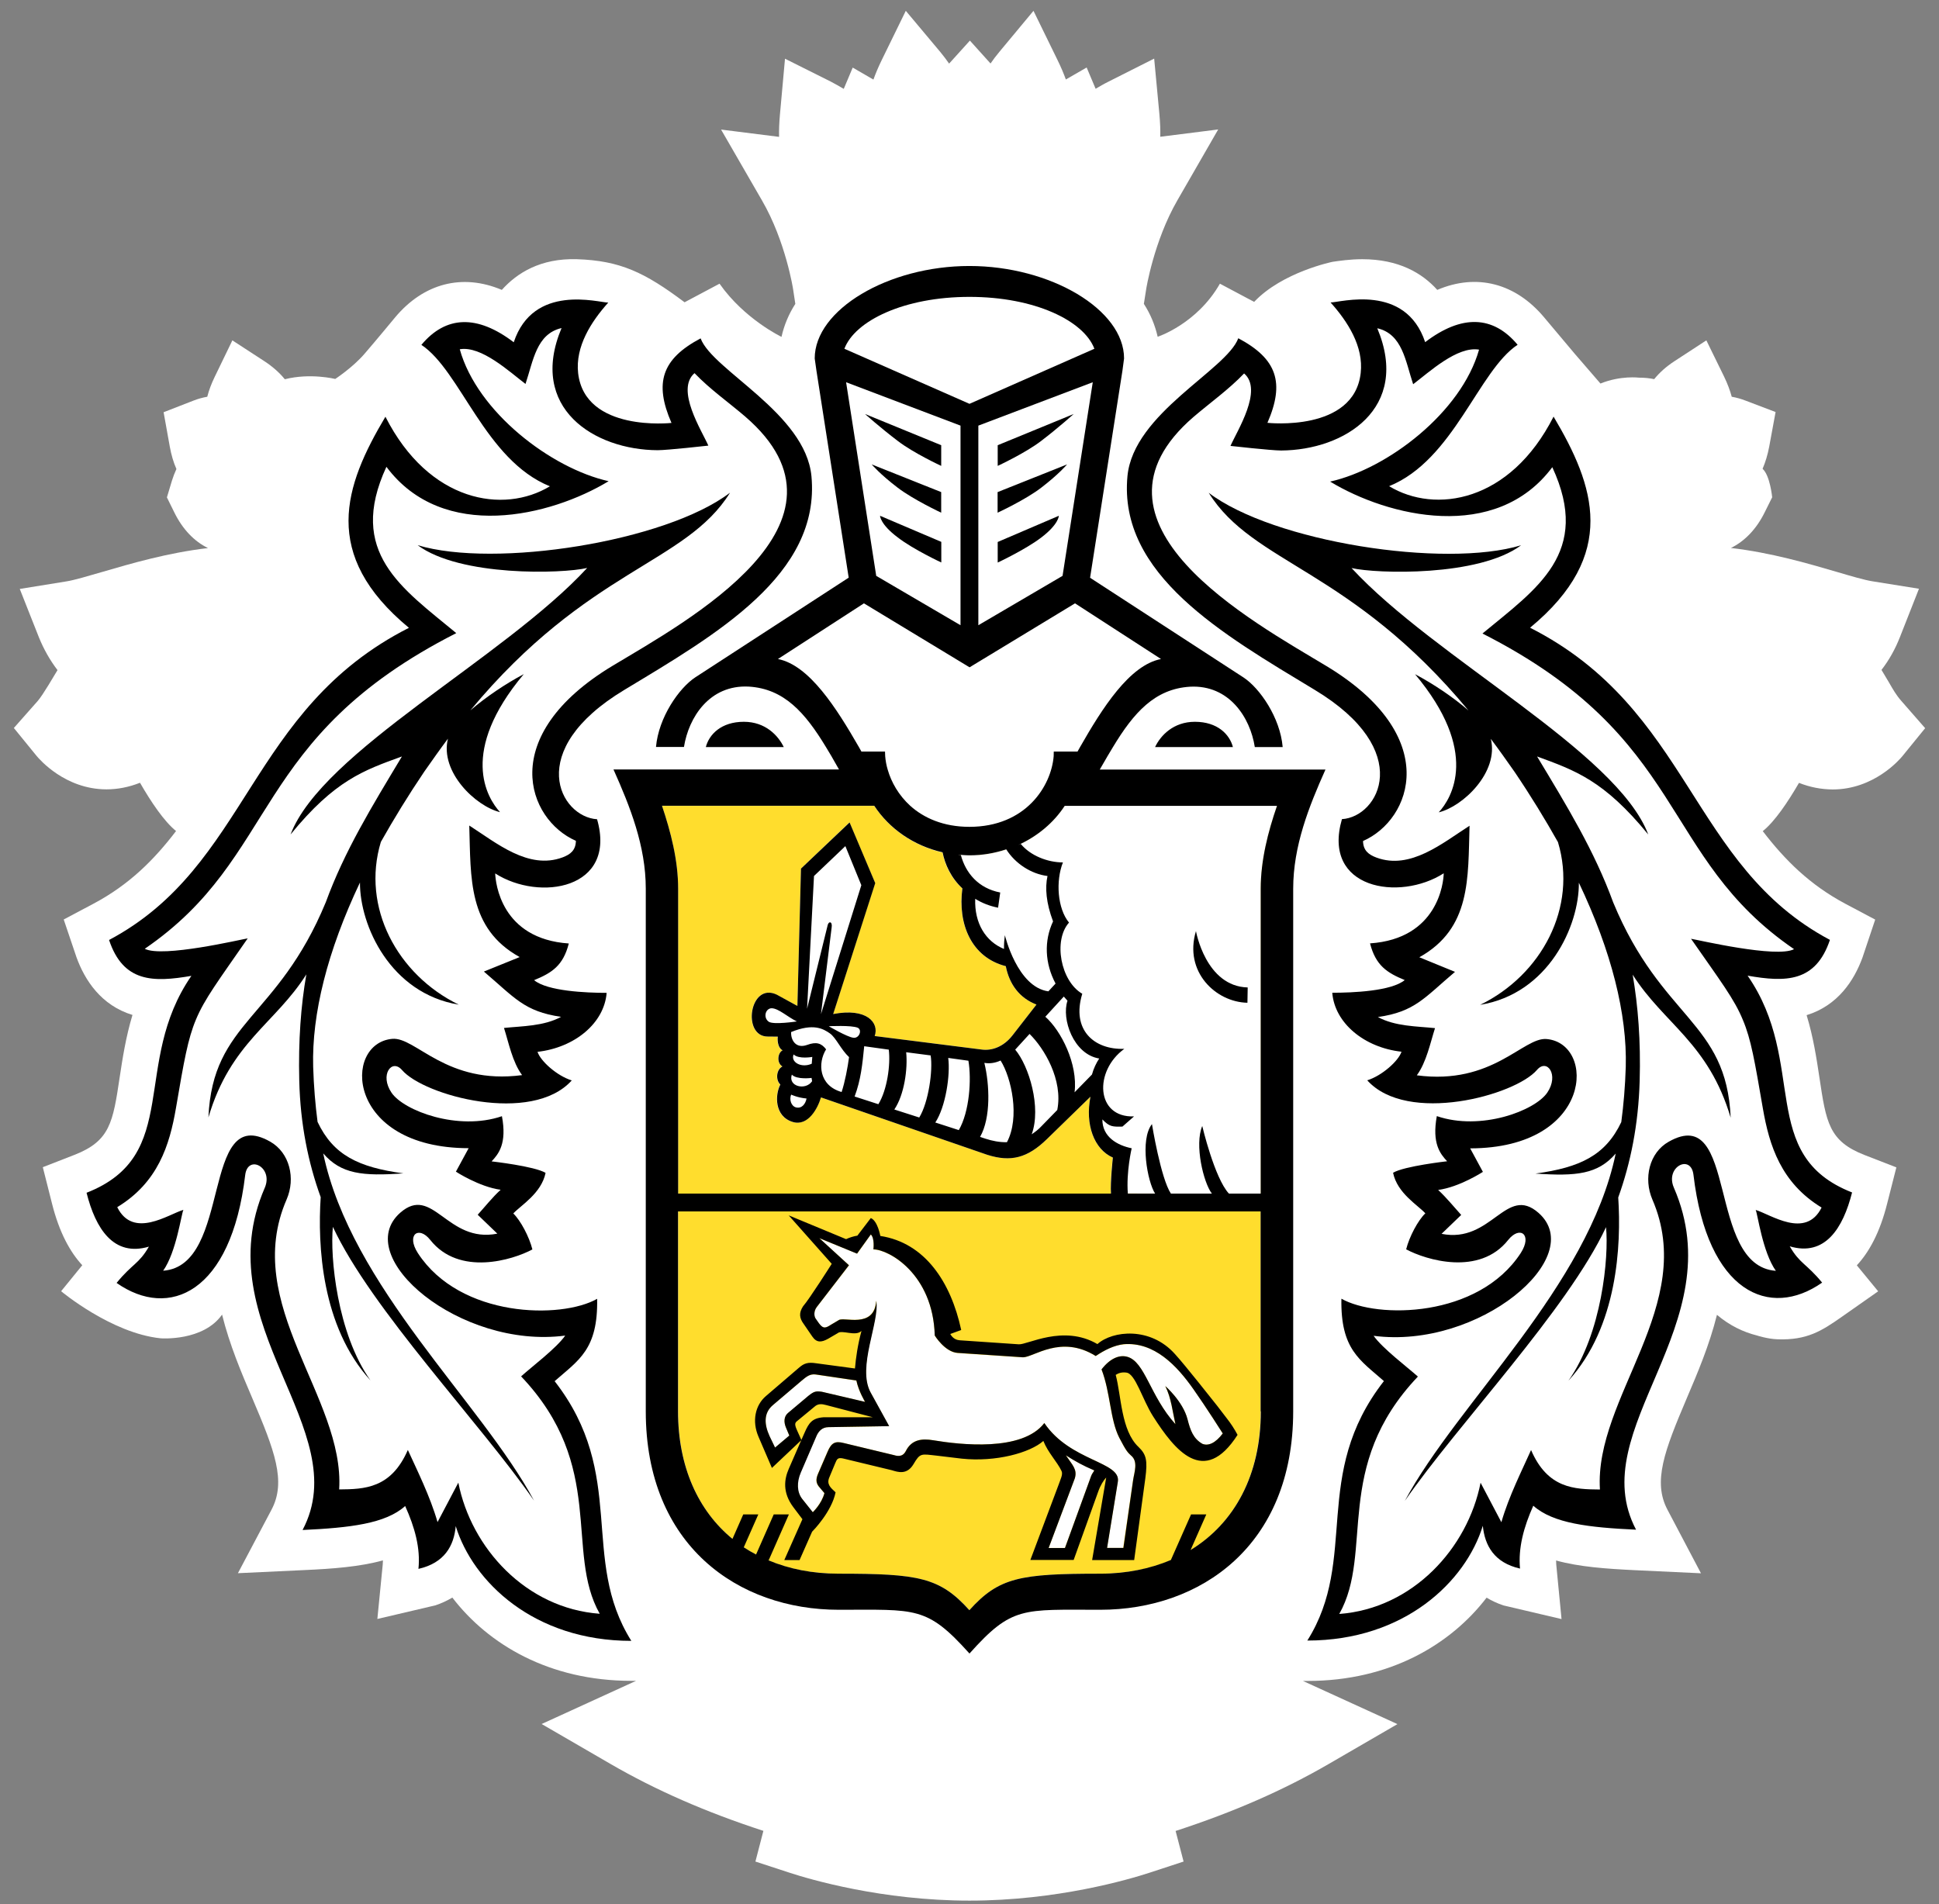 <svg width="112" height="110" viewBox="0 0 112 110" fill="none" xmlns="http://www.w3.org/2000/svg">
<rect x="0" y="0" width="112" height="110" fill="#808080" stroke="none"/>
<path d="M109.828 40.493C109.527 40.152 109.351 39.84 109.102 39.407C108.973 39.188 108.833 38.951 108.678 38.697C109.108 38.143 109.47 37.502 109.745 36.798L110.843 34.009L108.139 33.576C107.683 33.501 106.948 33.287 106.088 33.033C104.431 32.548 102.302 31.924 99.981 31.653C100.774 31.266 101.447 30.568 101.918 29.621L102.364 28.726C102.364 28.726 102.245 27.473 101.81 27.08C101.976 26.693 102.105 26.266 102.193 25.798L102.561 23.801L100.831 23.143C100.562 23.038 100.292 22.964 100.028 22.918C99.93 22.554 99.785 22.167 99.588 21.757L98.562 19.661L96.713 20.868C96.252 21.168 95.864 21.514 95.548 21.901C95.273 21.843 94.978 21.815 94.667 21.815C94.667 21.815 93.611 21.682 92.445 22.155L90.954 20.429L89.187 18.327C87.535 16.358 85.298 15.775 83.019 16.745C82.149 15.775 80.791 14.973 78.684 14.973C77.969 14.973 77.342 15.071 76.974 15.123C76.974 15.123 74.074 15.712 72.442 17.438L70.464 16.387C69.138 18.714 66.869 19.453 66.869 19.453C66.714 18.772 66.45 18.137 66.072 17.553L66.201 16.734C66.201 16.71 66.646 13.933 68.004 11.578L70.365 7.478L67.019 7.9C67.03 7.53 67.014 7.092 66.967 6.572L66.667 3.385L64.046 4.707C63.756 4.851 63.513 4.996 63.285 5.128L62.767 3.899L61.566 4.591C61.446 4.262 61.291 3.887 61.078 3.454L59.696 0.625L57.733 2.986C57.531 3.229 57.36 3.454 57.215 3.668L56.023 2.345L54.822 3.674C54.671 3.46 54.506 3.235 54.304 2.992L52.32 0.625L50.932 3.465C50.719 3.899 50.569 4.268 50.45 4.597L49.254 3.904L48.736 5.134C48.508 5.001 48.265 4.857 47.974 4.707L45.343 3.391L45.053 6.589C45.007 7.103 44.991 7.536 45.001 7.906L41.65 7.484L44.017 11.584C45.38 13.933 45.815 16.71 45.815 16.734L45.939 17.553C45.561 18.142 45.292 18.778 45.141 19.459C45.141 19.459 42.997 18.437 41.562 16.387L39.542 17.461C37.237 15.729 35.808 15.054 33.322 14.973C31.214 14.909 29.857 15.775 28.986 16.745C26.702 15.781 24.47 16.364 22.823 18.333C22.823 18.333 21.741 19.643 21.057 20.435C20.373 21.231 19.363 21.89 19.363 21.89C19.363 21.89 17.928 21.532 16.452 21.907C16.137 21.52 15.743 21.174 15.277 20.868L13.422 19.661L12.402 21.768C12.205 22.173 12.065 22.554 11.972 22.918C11.708 22.964 11.439 23.038 11.169 23.143L9.45 23.812L9.807 25.798C9.895 26.278 10.019 26.705 10.19 27.092C10.092 27.306 10.004 27.531 9.931 27.767L9.641 28.732L10.082 29.626C10.548 30.568 11.216 31.272 12.014 31.659C9.688 31.93 7.564 32.554 5.902 33.039C5.047 33.287 4.312 33.506 3.856 33.581L1.142 34.02L1.758 35.579L2.25 36.821C2.53 37.513 2.898 38.154 3.322 38.709C3.162 38.963 2.478 40.158 2.173 40.498L0.8 42.052L2.116 43.668C2.281 43.864 3.758 45.591 6.145 45.597C6.798 45.597 7.445 45.47 8.087 45.216C8.724 46.324 9.481 47.45 10.169 48.004C8.901 49.667 7.456 51.111 5.399 52.202L3.68 53.114L4.42 55.302C4.902 56.625 5.84 58.074 7.652 58.628C7.264 59.922 7.077 61.145 6.912 62.237C6.523 64.829 6.358 65.903 4.312 66.706L2.473 67.422L3.001 69.512C3.426 71.215 4.063 72.341 4.752 73.086L3.53 74.587C3.53 74.587 6.43 77.012 9.273 77.306C9.315 77.312 11.739 77.485 12.827 75.938C13.262 77.693 13.95 79.31 14.577 80.776C15.862 83.79 16.546 85.574 15.686 87.202L13.743 90.875L17.561 90.696C19.229 90.621 20.777 90.505 22.119 90.135C22.119 90.216 22.113 90.291 22.108 90.367L21.797 93.519L25.143 92.734C25.496 92.618 25.827 92.462 26.128 92.284C28.199 94.986 31.721 97.093 36.466 97.093H36.74L31.286 99.587L35.259 101.891C37.875 103.409 40.78 104.68 44.095 105.759L43.634 107.532L45.628 108.184C46.778 108.56 50.937 109.789 56.003 109.789C61.068 109.789 65.222 108.56 66.377 108.184L68.366 107.532L67.905 105.765C71.225 104.685 74.131 103.415 76.746 101.897L80.719 99.593L75.26 97.099H75.534C80.279 97.099 83.795 94.991 85.868 92.289C86.168 92.468 86.499 92.624 86.852 92.739L90.197 93.525L89.892 90.378C89.887 90.303 89.882 90.222 89.882 90.141C91.218 90.511 92.772 90.621 94.434 90.701L98.251 90.88L96.319 87.214C95.455 85.586 96.143 83.802 97.423 80.788C98.049 79.321 98.738 77.704 99.174 75.95C99.909 76.573 100.701 76.948 101.489 77.145C101.489 77.145 102.1 77.347 102.685 77.364C104.373 77.422 105.218 76.885 106.378 76.071L108.486 74.592L107.253 73.091C107.942 72.352 108.579 71.227 109.004 69.529L109.538 67.433L107.694 66.717C105.642 65.915 105.482 64.841 105.094 62.248C104.928 61.157 104.746 59.927 104.353 58.64C106.166 58.08 107.098 56.63 107.58 55.314L108.315 53.12L106.595 52.208C104.539 51.116 103.094 49.673 101.82 48.01C102.514 47.456 103.27 46.33 103.913 45.222C104.55 45.475 105.197 45.597 105.855 45.603C108.243 45.603 109.724 43.876 109.885 43.68L111.2 42.063L109.828 40.493Z" fill="white"/>
<path fill-rule="evenodd" clip-rule="evenodd" d="M39.169 68.946V51.336C39.169 49.696 38.745 48.056 38.237 46.549H50.497C51.621 48.27 53.661 49.425 56.002 49.425C58.333 49.425 60.374 48.27 61.503 46.549H73.763C73.245 48.062 72.825 49.696 72.825 51.336V68.946H39.169ZM55.997 93.011C54.283 91.112 53.06 90.904 48.44 90.904C42.919 90.904 39.169 87.295 39.169 81.527V69.979H72.82V81.527C72.82 87.295 69.075 90.904 63.544 90.904C58.929 90.898 57.706 91.112 55.997 93.011Z" fill="#FFDD2D"/>
<path d="M41.122 95.188V98.704L38.382 99.934C40.697 101.106 43.572 102.272 46.949 103.132L48.503 97.491C45.188 96.735 42.878 95.944 41.122 95.188Z" fill="white"/>
<path d="M55.996 99.951C52.759 99.951 50.034 99.576 48.947 99.299L47.305 105.217C49.884 105.921 52.904 106.441 55.996 106.441C59.078 106.441 62.097 105.927 64.687 105.217L63.04 99.299C61.952 99.582 59.238 99.951 55.996 99.951Z" fill="white"/>
<path d="M70.873 95.188C69.112 95.944 66.806 96.729 63.492 97.497L65.051 103.138C68.433 102.278 71.297 101.112 73.612 99.939L70.878 98.71V95.188H70.873Z" fill="white"/>
<path d="M35.384 38.46C39.672 35.879 50.156 30.198 43.049 24.072C42.081 23.241 41.014 22.49 40.117 21.561C39.009 22.513 40.532 24.88 40.915 25.747C40.915 25.747 38.548 26.012 37.984 26.012C34.327 25.995 30.494 23.581 32.437 18.956C30.981 19.291 30.805 20.85 30.36 22.184C29.427 21.48 27.806 19.967 26.558 20.18C27.573 23.801 31.846 27.063 35.161 27.802C31.81 29.834 25.595 31.347 22.326 26.97C20.032 31.919 23.227 33.986 26.361 36.578C14.433 42.646 16.194 49.453 8.368 54.812C9.383 55.343 13.91 54.275 14.314 54.211C12.615 56.665 11.822 57.704 11.325 58.899C10.848 60.019 10.636 61.284 10.165 64.009C9.797 66.163 9.124 68.311 6.772 69.737C7.694 71.596 9.74 70.141 10.595 69.893C10.481 70.089 10.191 72.329 9.424 73.409C13.444 73.12 11.584 63.674 15.603 65.949C16.738 66.584 17.079 68.074 16.556 69.292C13.915 75.366 19.918 80.719 19.591 86.042C21.068 86.031 22.596 85.984 23.559 83.761C24.061 84.87 24.838 86.429 25.273 87.93L26.475 85.649C27.215 89.425 30.375 92.913 34.643 93.224C32.607 89.633 35.047 84.731 30.101 79.517C30.717 78.963 32.141 77.895 32.649 77.168C26.579 77.964 20.244 72.612 23.119 70.072C24.999 68.415 25.822 71.856 28.723 71.278L27.589 70.187C27.987 69.748 28.443 69.177 28.914 68.744C27.682 68.576 26.335 67.698 26.335 67.698L27.07 66.342C19.959 66.33 19.778 60.268 22.668 60.025C24.025 59.916 25.781 62.704 30.158 62.121C29.598 61.371 29.375 60.233 29.111 59.396C30.168 59.286 31.411 59.298 32.411 58.755C30.272 58.449 29.733 57.646 27.951 56.145L30.018 55.303C27.019 53.634 27.2 50.73 27.107 47.704C28.676 48.709 30.52 50.267 32.488 49.546C32.955 49.373 33.255 49.13 33.265 48.587C30.458 47.334 28.656 42.513 35.384 38.46ZM30.261 38.934C26.506 43.408 28.132 46.087 28.889 46.913C27.49 46.578 25.403 44.592 25.879 42.669C25.434 43.264 24.978 43.911 24.512 44.575C23.58 45.961 22.746 47.317 22.005 48.633C20.866 52.41 22.953 56.307 26.506 58.033C22.559 57.387 20.788 53.472 20.798 50.978C18.913 54.95 18.012 58.576 18.095 61.619C18.131 62.75 18.219 63.807 18.354 64.806C19.26 66.723 20.716 67.427 23.31 67.78C20.954 67.947 19.705 67.826 18.68 66.624C20.285 74.321 27.796 80.984 30.852 86.689C27.791 82.254 21.456 75.649 19.239 70.874C19.068 72.601 19.483 77.023 21.409 79.743C18.571 76.631 18.348 71.919 18.535 69.159C17.815 67.173 17.359 64.956 17.297 62.433C17.24 60.112 17.385 58.097 17.701 56.29C15.909 59.13 13.319 60.227 12.045 64.552C12.294 58.974 16.028 58.888 18.825 52.115C19.907 49.153 21.482 46.595 23.222 43.697C21.011 44.505 19.353 45.083 16.794 48.206C18.612 43.414 29.116 38.027 33.928 32.813C32.483 33.154 26.584 33.322 24.134 31.497C28.573 32.837 38.45 31.307 42.179 28.466C39.605 32.594 34.001 32.831 27.179 41.041C28.049 40.267 29.21 39.488 30.261 38.934Z" fill="white"/>
<path d="M101.826 64.009C101.355 61.284 101.148 60.02 100.671 58.899C100.179 57.704 99.382 56.665 97.678 54.211C98.082 54.275 102.619 55.343 103.629 54.812C95.803 49.453 97.564 42.646 85.63 36.578C88.764 33.986 91.96 31.919 89.665 26.965C86.397 31.347 80.182 29.834 76.831 27.796C80.15 27.057 84.418 23.801 85.434 20.175C84.18 19.961 82.559 21.474 81.627 22.173C81.181 20.839 81.01 19.28 79.555 18.939C81.497 23.57 77.659 25.983 73.997 26.001C73.438 26.001 71.076 25.735 71.076 25.735C71.454 24.869 72.977 22.502 71.863 21.549C70.967 22.484 69.911 23.229 68.937 24.061C61.826 30.186 72.319 35.874 76.608 38.449C83.326 42.502 81.539 47.323 78.726 48.559C78.737 49.101 79.037 49.344 79.508 49.517C81.466 50.245 83.32 48.686 84.879 47.675C84.791 50.701 84.978 53.611 81.979 55.273L84.04 56.117C82.258 57.618 81.725 58.42 79.586 58.726C80.58 59.269 81.834 59.257 82.885 59.367C82.616 60.204 82.383 61.342 81.834 62.092C86.216 62.67 87.977 59.887 89.323 59.996C92.203 60.239 92.032 66.301 84.915 66.313L85.651 67.67C85.651 67.67 84.304 68.547 83.066 68.715C83.538 69.142 83.999 69.719 84.398 70.158L83.263 71.249C86.159 71.827 86.987 68.386 88.867 70.043C91.742 72.583 85.413 77.936 79.337 77.139C79.85 77.866 81.274 78.94 81.891 79.495C76.939 84.702 79.374 89.61 77.348 93.207C81.606 92.89 84.765 89.402 85.516 85.626L86.718 87.907C87.148 86.406 87.935 84.847 88.427 83.738C89.385 85.961 90.924 86.007 92.405 86.019C92.068 80.695 98.066 75.343 95.435 69.269C94.907 68.057 95.249 66.567 96.383 65.926C100.413 63.651 98.543 73.097 102.567 73.386C101.795 72.306 101.511 70.066 101.402 69.87C102.251 70.118 104.292 71.573 105.214 69.708C102.878 68.311 102.205 66.163 101.826 64.009ZM94.301 56.284C94.617 58.097 94.777 60.106 94.705 62.427C94.638 64.95 94.187 67.168 93.467 69.154C93.648 71.914 93.431 76.625 90.592 79.737C92.514 77.012 92.933 72.595 92.763 70.868C90.535 75.644 84.206 82.248 81.14 86.683C84.201 80.978 91.711 74.309 93.322 66.619C92.286 67.814 91.048 67.941 88.686 67.774C91.276 67.421 92.731 66.717 93.638 64.8C93.772 63.807 93.861 62.745 93.897 61.613C93.985 58.57 93.079 54.944 91.193 50.972C91.209 53.466 89.437 57.381 85.485 58.028C89.028 56.295 91.121 52.398 89.986 48.628C89.251 47.312 88.422 45.949 87.48 44.569C87.013 43.905 86.557 43.258 86.107 42.663C86.583 44.586 84.496 46.572 83.097 46.907C83.859 46.082 85.48 43.403 81.73 38.928C82.782 39.482 83.942 40.262 84.817 41.024C77.996 32.814 72.397 32.583 69.812 28.448C73.547 31.289 83.424 32.825 87.857 31.48C85.413 33.304 79.508 33.137 78.063 32.796C82.875 38.01 93.389 43.397 95.202 48.189C92.643 45.066 90.981 44.488 88.779 43.68C90.525 46.584 92.089 49.136 93.172 52.098C95.974 58.871 99.713 58.951 99.957 64.535C98.683 60.221 96.098 59.124 94.301 56.284Z" fill="white"/>
<path d="M61.498 46.543C60.374 48.264 58.328 49.419 56.002 49.419C55.458 49.419 54.935 49.349 54.438 49.245C54.578 49.956 54.904 50.689 55.583 51.318C55.308 53.38 56.106 55.308 58.09 55.81C58.302 56.861 58.882 57.652 59.866 58.027L58.483 59.806C57.95 60.487 57.256 60.706 56.696 60.625L50.523 59.846C50.792 59.084 50.077 58.2 48.119 58.576L50.543 51.012L49.067 47.507L46.265 50.175L46.058 58.108L44.851 57.456C43.297 56.705 42.836 59.863 44.317 59.875L44.913 59.881C44.872 60.204 44.965 60.562 45.198 60.678C44.918 60.804 44.835 61.388 45.182 61.595C44.83 61.786 44.778 62.386 45.063 62.646C44.758 63.23 44.7 64.494 45.783 64.811C46.674 65.071 47.233 64.009 47.415 63.391L57.023 66.705C58.374 67.138 59.348 66.896 60.477 65.793L62.984 63.351C62.668 64.95 63.181 66.388 64.274 66.867C64.274 66.867 64.103 68.334 64.17 68.94L67.532 68.946H72.825V51.336C72.825 49.696 73.245 48.056 73.763 46.543H67.532H61.498Z" fill="white"/>
<path d="M47.11 76.175L47.296 76.435C47.555 76.793 47.711 76.706 48.006 76.516L48.441 76.256C48.716 76.025 50.502 76.787 50.601 75.13C50.798 76.365 49.477 78.969 50.275 80.424L51.347 82.382L47.845 82.439C47.462 82.439 47.26 82.699 47.157 82.93L46.24 85.049C46.001 85.609 46.017 86.186 46.318 86.573L46.939 87.353C46.939 87.353 47.447 86.874 47.612 86.244L47.338 85.927C47.11 85.684 47.11 85.453 47.234 85.153L47.799 83.848C48.016 83.334 48.239 83.225 48.736 83.357L51.569 84.039C51.777 84.097 52.113 84.206 52.315 83.819C52.662 83.132 53.273 83.086 53.895 83.196C55.449 83.456 59.038 83.871 60.318 82.203C61.819 84.425 64.756 84.425 64.565 85.592L63.943 89.414H64.875L65.445 85.505C65.507 85.049 65.761 84.425 65.321 84.073C65.14 83.918 65.057 83.837 64.647 83.051C64.114 82.012 64.14 80.453 63.627 79.108C64.114 78.467 64.642 78.248 65.103 78.369C66.139 78.652 66.419 80.644 67.89 82.266C67.724 81.544 67.652 80.753 67.305 80.067C67.305 80.067 68.325 80.95 68.589 81.983C68.755 82.63 68.926 83.103 69.449 83.403C69.796 83.542 70.21 83.357 70.625 82.803C70.625 82.803 69.656 81.267 68.947 80.263C67.973 78.883 66.673 77.497 64.901 77.659C64.342 77.711 63.803 77.994 63.291 78.334C61.276 77.076 59.712 78.409 59.09 78.409L55.319 78.161C54.579 78.109 53.993 77.151 53.993 77.151C53.9 73.594 51.336 72.179 50.451 72.179C50.451 72.179 50.534 71.539 50.3 71.314L49.513 72.416L47.328 71.527L49.042 73.091L47.182 75.499C46.991 75.736 47.017 76.048 47.11 76.175Z" fill="white"/>
<path d="M44.638 81.169C44.11 81.625 44.135 82.261 44.451 82.971L44.767 83.629L45.591 82.93L45.404 82.48C45.27 82.162 45.275 81.839 45.508 81.637L46.689 80.644C47.02 80.373 47.124 80.344 47.476 80.401L49.967 80.985C49.967 80.985 49.589 80.373 49.465 79.749L47.119 79.403C46.787 79.356 46.585 79.512 46.295 79.76L44.638 81.169Z" fill="white"/>
<path d="M60.571 89.414H61.514L63.026 85.263C63.078 85.118 63.151 85.055 63.208 84.933C62.529 84.633 62.13 84.425 61.566 84.061C61.944 84.627 62.239 84.87 62.084 85.395L60.571 89.414Z" fill="white"/>
<path d="M61.373 33.264L63.119 22.08L56.505 24.586V36.116L61.373 33.264ZM57.623 25.718L62.01 23.916C62.01 23.916 61.156 24.69 60.135 25.469C59.229 26.168 57.623 26.913 57.623 26.913V25.718ZM57.623 28.425L61.637 26.826C61.637 26.826 61.156 27.392 60.14 28.171C59.234 28.864 57.629 29.609 57.629 29.609V28.425H57.623ZM57.623 31.301L61.156 29.788C61.156 29.788 61.156 30.267 60.135 31.041C59.229 31.74 57.623 32.485 57.623 32.485V31.301Z" fill="white"/>
<path d="M49.605 43.155L49.75 43.414H51.112L51.128 43.68C51.144 43.934 51.195 44.194 51.273 44.459C51.485 45.181 51.905 45.937 52.578 46.55C53.36 47.254 54.489 47.762 55.991 47.762C59.249 47.762 60.72 45.412 60.86 43.68L60.87 43.414H62.238L62.383 43.155C63.667 40.914 65.237 38.426 67.06 38.068L62.088 34.852L55.991 38.547L49.89 34.852L44.923 38.068C46.746 38.42 48.316 40.914 49.605 43.155Z" fill="white"/>
<path d="M55.48 36.116V24.586L48.876 22.08L50.611 33.264L55.48 36.116ZM54.366 32.496C54.366 32.496 52.76 31.745 51.854 31.053C50.834 30.279 50.834 29.794 50.834 29.794L54.371 31.306V32.496H54.366ZM54.366 25.718V26.913C54.366 26.913 52.76 26.168 51.854 25.469C50.828 24.69 49.969 23.916 49.969 23.916L54.366 25.718ZM54.366 28.425V29.615C54.366 29.615 52.76 28.87 51.854 28.177C50.828 27.398 50.352 26.832 50.352 26.832L54.366 28.425Z" fill="white"/>
<path d="M55.996 17.15C52.22 17.15 49.387 18.53 48.77 20.146L55.996 23.328L63.211 20.146C62.599 18.53 59.772 17.15 55.996 17.15Z" fill="white"/>
<path d="M55.997 12.53C58.779 12.53 61.565 13.471 63.44 14.69C63.746 13.564 64.072 12.761 64.517 11.843L62.808 12.138L61.425 8.846L58.841 10.377L55.997 7.241L53.148 10.377L50.569 8.846L49.176 12.138L47.467 11.843C47.912 12.761 48.233 13.564 48.549 14.69C50.429 13.471 53.206 12.53 55.997 12.53Z" fill="white"/>
<path d="M103.129 37.877C104.061 37.744 104.813 37.398 105.729 36.636C103.756 36.053 99.623 34.384 96.096 35.135C94.93 35.308 94.283 35.833 94.697 36.133C96.593 37.536 98.934 40.787 100.638 44.58C102.135 42.508 101.508 39.788 101.192 39.009C104.175 41.012 104.958 41.988 106.341 41.607C105.6 40.342 104.559 39.205 103.129 37.877Z" fill="white"/>
<path d="M11.355 44.575C13.059 40.781 15.4 37.531 17.301 36.128C17.726 35.828 17.067 35.302 15.912 35.129C12.38 34.384 8.237 36.047 6.263 36.63C7.19 37.392 7.926 37.739 8.869 37.871C7.434 39.205 6.393 40.337 5.652 41.601C7.045 41.982 7.822 41.006 10.8 39.003C10.495 39.788 9.863 42.502 11.355 44.575Z" fill="white"/>
<path fill-rule="evenodd" clip-rule="evenodd" d="M32.037 79.783C33.41 78.571 34.549 77.965 34.492 75.026C32.431 76.203 26.583 76.14 24.138 72.387C23.449 71.319 24.185 70.782 24.853 71.625C26.526 73.738 29.623 72.78 30.752 72.173C30.571 71.446 30.069 70.499 29.649 70.095C30.074 69.633 31.27 68.94 31.514 67.751C30.877 67.364 28.396 67.087 28.396 67.087C28.795 66.659 29.292 66.065 28.992 64.477C26.459 65.343 23.325 64.165 22.616 63.12C21.916 62.093 22.631 61.128 23.221 61.81C24.485 63.288 30.711 64.979 33.026 62.41C32.166 62.144 31.219 61.29 31.048 60.759C33.192 60.516 34.901 59.107 35.041 57.352C33.855 57.352 31.617 57.254 30.851 56.619C31.877 56.197 32.529 55.782 32.855 54.5C28.935 54.234 28.624 50.989 28.603 50.453C31.157 52.092 35.652 51.365 34.487 47.323C32.363 47.196 30.224 43.368 36.062 39.852C41.37 36.648 47.404 33.195 46.871 27.508C46.524 23.87 41.153 21.387 40.469 19.546C38.226 20.735 37.776 22.115 38.786 24.43C38.786 24.43 33.788 24.984 33.394 21.555C33.223 20.019 34.145 18.581 35.134 17.479C34.575 17.479 30.809 16.353 29.675 19.771C27.567 18.166 25.759 18.223 24.34 19.921C26.609 21.422 28.013 26.572 31.762 28.091C29.095 29.701 24.78 29.026 22.263 24.072C19.881 28.073 18.508 32.034 23.62 36.266C14.323 40.983 14.391 50.002 6.3 54.298C7.119 56.752 8.848 56.752 11.055 56.37C7.559 61.434 10.537 66.734 5 68.9C5.518 70.966 6.559 72.618 8.6 72.012C8.02 73.022 7.637 72.999 6.735 74.108C9.76 76.232 13.35 74.697 14.163 67.878C14.308 66.659 15.81 67.422 15.292 68.617C11.842 76.567 20.565 82.549 17.477 88.38C20.197 88.253 22.274 88.017 23.403 86.995C23.957 88.219 24.294 89.431 24.17 90.626C25.671 90.286 26.221 89.298 26.324 88.155C27.308 91.36 30.83 94.784 36.466 94.784C33.477 90.026 36.258 85.205 32.037 79.783ZM26.474 85.644L25.273 87.924C24.843 86.423 24.061 84.864 23.558 83.756C22.59 85.978 21.062 86.025 19.591 86.036C19.917 80.713 13.914 75.361 16.555 69.287C17.084 68.074 16.737 66.585 15.602 65.944C11.578 63.669 13.443 73.115 9.424 73.403C10.19 72.324 10.48 70.083 10.594 69.887C9.739 70.135 7.693 71.59 6.772 69.731C9.123 68.305 9.796 66.157 10.164 64.004C10.63 61.278 10.848 60.014 11.319 58.894C11.816 57.699 12.609 56.659 14.308 54.205C13.904 54.269 9.382 55.337 8.362 54.806C16.188 49.448 14.427 42.641 26.355 36.572C23.227 33.98 20.031 31.913 22.32 26.965C25.588 31.341 31.799 29.829 35.155 27.796C31.84 27.057 27.567 23.801 26.557 20.175C27.805 19.961 29.426 21.474 30.354 22.178C30.804 20.839 30.98 19.286 32.436 18.951C30.494 23.576 34.326 25.989 37.983 26.006C38.553 26.006 40.915 25.741 40.915 25.741C40.536 24.875 39.008 22.508 40.117 21.555C41.013 22.49 42.08 23.235 43.048 24.066C50.16 30.198 39.672 35.88 35.383 38.46C28.655 42.514 30.457 47.34 33.265 48.57C33.254 49.113 32.954 49.356 32.488 49.529C30.52 50.256 28.675 48.692 27.106 47.687C27.199 50.712 27.013 53.622 30.017 55.285L27.95 56.122C29.727 57.629 30.271 58.426 32.41 58.738C31.41 59.281 30.172 59.269 29.111 59.379C29.38 60.216 29.597 61.353 30.157 62.104C25.78 62.681 24.024 59.898 22.667 60.008C19.777 60.251 19.958 66.313 27.07 66.325L26.334 67.681C26.334 67.681 27.681 68.559 28.919 68.727C28.448 69.154 27.992 69.731 27.593 70.17L28.727 71.261C25.822 71.839 25.003 68.398 23.118 70.054C20.243 72.595 26.578 77.947 32.648 77.15C32.141 77.878 30.711 78.952 30.1 79.506C35.046 84.714 32.607 89.622 34.642 93.219C30.375 92.907 27.215 89.414 26.474 85.644Z" fill="black"/>
<path fill-rule="evenodd" clip-rule="evenodd" d="M18.669 66.625C19.699 67.82 20.943 67.947 23.299 67.78C20.704 67.428 19.249 66.723 18.343 64.806C18.213 63.813 18.125 62.751 18.089 61.619C18.006 58.577 18.907 54.95 20.792 50.978C20.782 53.467 22.548 57.382 26.5 58.034C22.947 56.301 20.86 52.404 21.999 48.634C22.74 47.318 23.574 45.955 24.506 44.575C24.972 43.911 25.428 43.264 25.873 42.67C25.397 44.592 27.484 46.578 28.883 46.914C28.126 46.088 26.5 43.415 30.255 38.94C29.209 39.494 28.049 40.274 27.168 41.036C33.985 32.825 39.594 32.594 42.168 28.46C38.439 31.301 28.562 32.837 24.123 31.492C26.573 33.316 32.472 33.149 33.917 32.808C29.111 38.022 18.607 43.409 16.784 48.201C19.342 45.072 21 44.5 23.216 43.697C21.471 46.602 19.902 49.154 18.819 52.116C16.022 58.883 12.283 58.969 12.039 64.547C13.313 60.222 15.903 59.125 17.695 56.284C17.379 58.097 17.229 60.106 17.286 62.428C17.348 64.951 17.804 67.168 18.524 69.154C18.343 71.914 18.56 76.625 21.398 79.737C19.471 77.018 19.057 72.595 19.228 70.869C21.45 75.644 27.785 82.249 30.846 86.683C27.785 80.984 20.28 74.321 18.669 66.625Z" fill="black"/>
<path fill-rule="evenodd" clip-rule="evenodd" d="M88.784 43.697C90.986 44.505 92.648 45.077 95.207 48.206C93.394 43.414 82.874 38.027 78.068 32.813C79.513 33.148 85.418 33.322 87.862 31.497C83.429 32.842 73.552 31.307 69.817 28.466C72.397 32.6 78.001 32.831 84.822 41.041C83.947 40.279 82.786 39.499 81.735 38.945C85.485 43.42 83.864 46.099 83.103 46.925C84.501 46.59 86.588 44.604 86.112 42.681C86.562 43.276 87.018 43.922 87.484 44.586C88.422 45.972 89.25 47.329 89.991 48.645C91.13 52.421 89.038 56.318 85.495 58.045C89.447 57.398 91.219 53.478 91.198 50.989C93.088 54.962 93.99 58.587 93.907 61.63C93.871 62.762 93.782 63.819 93.648 64.818C92.736 66.734 91.281 67.439 88.691 67.791C91.053 67.953 92.291 67.831 93.326 66.636C91.716 74.333 84.211 80.996 81.144 86.7C84.211 82.266 90.535 75.661 92.767 70.886C92.938 72.612 92.524 77.035 90.597 79.754C93.435 76.642 93.653 71.931 93.472 69.171C94.186 67.185 94.637 64.968 94.71 62.444C94.777 60.123 94.616 58.108 94.306 56.301C96.103 59.142 98.687 60.239 99.967 64.564C99.723 58.98 95.984 58.894 93.181 52.127C92.094 49.148 90.53 46.595 88.784 43.697Z" fill="black"/>
<path fill-rule="evenodd" clip-rule="evenodd" d="M100.945 56.359C103.146 56.745 104.876 56.745 105.7 54.292C97.61 49.996 97.677 40.983 88.38 36.26C93.492 32.034 92.114 28.067 89.737 24.066C87.225 29.02 82.895 29.695 80.238 28.084C83.977 26.566 85.391 21.416 87.66 19.915C86.241 18.217 84.428 18.159 82.32 19.764C81.18 16.346 77.42 17.472 76.856 17.472C77.84 18.569 78.772 20.007 78.596 21.549C78.207 24.978 73.209 24.424 73.209 24.424C74.219 22.109 73.768 20.729 71.526 19.539C70.842 21.381 65.476 23.864 65.124 27.501C64.585 33.188 70.63 36.641 75.934 39.846C81.771 43.362 79.632 47.196 77.513 47.317C76.338 51.359 80.833 52.086 83.392 50.446C83.382 50.983 83.055 54.228 79.135 54.494C79.466 55.775 80.113 56.191 81.139 56.613C80.372 57.254 78.135 57.346 76.954 57.346C77.094 59.101 78.808 60.516 80.953 60.752C80.781 61.284 79.829 62.138 78.974 62.404C81.289 64.973 87.515 63.281 88.779 61.803C89.359 61.122 90.068 62.086 89.374 63.114C88.659 64.165 85.531 65.342 82.993 64.471C82.703 66.053 83.19 66.653 83.589 67.08C83.589 67.08 81.108 67.358 80.466 67.744C80.709 68.934 81.911 69.621 82.33 70.088C81.905 70.493 81.403 71.44 81.222 72.167C82.361 72.779 85.459 73.732 87.121 71.619C87.794 70.781 88.53 71.313 87.841 72.381C85.396 76.134 79.549 76.192 77.482 75.019C77.425 77.958 78.565 78.564 79.937 79.777C75.711 85.199 78.502 90.02 75.514 94.766C81.144 94.766 84.666 91.342 85.65 88.137C85.764 89.275 86.303 90.268 87.799 90.609C87.686 89.413 88.017 88.201 88.566 86.977C89.706 87.999 91.783 88.236 94.502 88.362C91.42 82.531 100.142 76.549 96.683 68.599C96.17 67.404 97.672 66.642 97.817 67.86C98.625 74.679 102.219 76.215 105.249 74.09C104.338 72.981 103.959 73.004 103.379 71.994C105.42 72.6 106.456 70.949 106.979 68.882C101.468 66.723 104.446 61.422 100.945 56.359ZM101.411 69.892C101.52 70.088 101.805 72.329 102.577 73.409C98.552 73.12 100.417 63.674 96.392 65.949C95.258 66.584 94.921 68.074 95.445 69.292C98.076 75.366 92.078 80.718 92.415 86.041C90.933 86.03 89.395 85.984 88.437 83.761C87.945 84.869 87.152 86.428 86.722 87.93L85.521 85.649C84.775 89.425 81.615 92.912 77.358 93.23C79.383 89.639 76.949 84.731 81.9 79.517C81.279 78.963 79.854 77.889 79.342 77.162C85.417 77.958 91.746 72.606 88.872 70.065C86.992 68.408 86.163 71.85 83.267 71.272L84.402 70.181C84.003 69.742 83.542 69.171 83.071 68.737C84.309 68.57 85.655 67.693 85.655 67.693L84.92 66.335C92.031 66.324 92.202 60.262 89.328 60.019C87.976 59.91 86.215 62.698 81.838 62.115C82.392 61.364 82.62 60.227 82.889 59.39C81.833 59.28 80.585 59.292 79.59 58.749C81.729 58.443 82.268 57.64 84.044 56.139L81.983 55.296C84.982 53.628 84.79 50.723 84.884 47.698C83.319 48.703 81.465 50.261 79.512 49.54C79.046 49.367 78.741 49.124 78.731 48.581C81.543 47.346 83.335 42.525 76.612 38.471C72.329 35.891 61.835 30.209 68.941 24.083C69.915 23.252 70.972 22.501 71.862 21.572C72.976 22.524 71.453 24.892 71.075 25.758C71.075 25.758 73.437 26.023 73.996 26.023C77.659 26.006 81.496 23.592 79.554 18.962C81.009 19.297 81.18 20.861 81.626 22.195C82.558 21.491 84.174 19.984 85.433 20.197C84.412 23.818 80.15 27.08 76.83 27.819C80.181 29.851 86.396 31.364 89.664 26.987C91.954 31.936 88.763 34.002 85.63 36.595C97.563 42.657 95.797 49.47 103.628 54.828C102.618 55.36 98.081 54.292 97.677 54.228C99.386 56.682 100.184 57.721 100.671 58.916C101.147 60.036 101.354 61.295 101.826 64.026C102.198 66.18 102.877 68.328 105.218 69.754C104.301 71.596 102.261 70.141 101.411 69.892Z" fill="black"/>
<path fill-rule="evenodd" clip-rule="evenodd" d="M44.587 84.795L46.291 83.184L46.032 82.607C45.846 82.191 45.944 82.168 46.141 82.006L47.043 81.261C47.25 81.071 47.467 81.094 47.721 81.163L50.419 81.868H47.571C46.913 81.914 46.721 82.197 46.483 82.739L46.286 83.184L45.556 84.858C45.307 85.436 45.178 86.204 45.83 87.07L46.349 87.757L45.302 90.118H46.183L46.908 88.479C46.965 88.421 48.037 87.33 48.265 86.204C47.954 85.921 47.736 85.724 47.907 85.332L48.234 84.546C48.343 84.287 48.379 84.183 48.689 84.246L51.517 84.928C51.87 85.037 52.388 85.211 52.766 84.576C53.154 83.917 53.206 83.987 54.107 84.085L55.552 84.258C57.526 84.466 59.499 83.917 60.266 83.236C60.535 83.917 61.068 84.443 61.317 84.974C61.41 85.17 61.255 85.447 61.136 85.794L59.515 90.112H62.016L63.43 86.175C63.56 85.799 63.751 85.499 63.896 85.349L63.083 90.118H65.512L66.155 85.401C66.294 84.35 66.212 84.016 65.761 83.582C64.751 82.63 64.772 80.632 64.445 79.419C64.616 79.31 64.818 79.252 65.057 79.287C65.585 79.339 65.984 80.846 66.605 81.816C67.848 83.761 69.542 85.909 71.484 82.884C71.298 82.537 71.096 82.225 70.858 81.925L70.314 81.215C69.998 80.823 68.496 78.906 67.869 78.218C66.445 76.619 64.259 76.862 63.389 77.641C61.415 76.487 59.333 77.699 58.841 77.653L55.443 77.422C55.288 77.41 55.055 77.353 54.889 77.058L55.521 76.827C54.931 74.085 53.444 71.792 50.849 71.394C50.849 71.394 50.699 70.528 50.3 70.36L49.523 71.377C49.306 71.411 49.068 71.486 48.871 71.579L45.556 70.205L48.042 73.005C48.042 73.005 46.752 75.043 46.385 75.459C46.141 75.84 46.162 76.134 46.436 76.498L46.918 77.202C47.167 77.566 47.441 77.555 47.84 77.329L48.384 77.012C48.622 76.793 49.42 77.225 49.761 76.879C49.544 77.676 49.435 78.444 49.384 79.05L47.151 78.75C46.664 78.674 46.442 78.75 46.146 79.009L44.24 80.644C43.619 81.175 43.427 82.093 43.81 82.988L44.587 84.795ZM63.026 85.262L61.514 89.42H60.571L62.084 85.395C62.239 84.876 61.944 84.633 61.566 84.067C62.125 84.42 62.529 84.65 63.208 84.939C63.151 85.055 63.078 85.118 63.026 85.262ZM48.441 76.261L48.011 76.515C47.711 76.706 47.56 76.793 47.301 76.434L47.115 76.169C47.022 76.042 46.991 75.736 47.182 75.493L49.036 73.086L47.327 71.521L49.503 72.416L50.3 71.307C50.533 71.527 50.45 72.168 50.45 72.168C51.331 72.168 53.895 73.588 53.993 77.144C53.993 77.144 54.573 78.097 55.314 78.149L59.09 78.403C59.717 78.403 61.281 77.075 63.291 78.328C63.798 77.988 64.342 77.716 64.901 77.647C66.672 77.503 67.978 78.877 68.946 80.263C69.656 81.267 70.63 82.803 70.63 82.803C70.21 83.357 69.801 83.542 69.454 83.403C68.931 83.103 68.76 82.635 68.594 81.983C68.33 80.949 67.31 80.066 67.31 80.066C67.657 80.759 67.729 81.544 67.895 82.266C66.419 80.638 66.139 78.651 65.109 78.374C64.653 78.248 64.119 78.467 63.627 79.102C64.145 80.447 64.119 82.006 64.653 83.051C65.057 83.831 65.145 83.9 65.326 84.073C65.761 84.42 65.517 85.049 65.45 85.505L64.891 89.414H63.948L64.57 85.592C64.761 84.425 61.825 84.425 60.323 82.202C59.043 83.871 55.454 83.455 53.9 83.195C53.273 83.092 52.662 83.138 52.32 83.825C52.118 84.212 51.782 84.096 51.575 84.039L48.741 83.357C48.244 83.23 48.027 83.34 47.809 83.848L47.245 85.153C47.12 85.459 47.126 85.684 47.353 85.932L47.622 86.25C47.462 86.873 46.949 87.353 46.949 87.353L46.333 86.579C46.032 86.186 46.017 85.62 46.255 85.066L47.172 82.93C47.281 82.693 47.477 82.439 47.861 82.439L51.362 82.381L50.29 80.436C49.492 78.975 50.818 76.371 50.616 75.141C50.507 76.787 48.721 76.036 48.441 76.261ZM44.639 81.169L46.297 79.76C46.592 79.512 46.788 79.35 47.126 79.396L49.466 79.743C49.596 80.366 49.969 80.978 49.969 80.978L47.477 80.395C47.126 80.349 47.022 80.366 46.69 80.632L45.509 81.625C45.276 81.827 45.266 82.151 45.401 82.468L45.592 82.924L44.769 83.617L44.453 82.959C44.132 82.26 44.111 81.619 44.639 81.169Z" fill="black"/>
<path fill-rule="evenodd" clip-rule="evenodd" d="M51.859 31.047C52.765 31.746 54.371 32.491 54.371 32.491V31.301L50.833 29.794C50.833 29.794 50.833 30.279 51.859 31.047Z" fill="black"/>
<path fill-rule="evenodd" clip-rule="evenodd" d="M54.365 29.615V28.426L50.351 26.826C50.351 26.826 50.827 27.392 51.853 28.172C52.759 28.864 54.365 29.615 54.365 29.615Z" fill="black"/>
<path fill-rule="evenodd" clip-rule="evenodd" d="M54.366 26.912V25.717L49.968 23.916C49.968 23.916 50.828 24.69 51.854 25.469C52.76 26.168 54.366 26.912 54.366 26.912Z" fill="black"/>
<path fill-rule="evenodd" clip-rule="evenodd" d="M66.719 43.155H71.215C71.029 42.427 70.329 41.694 69.019 41.694C67.776 41.694 67.03 42.49 66.719 43.155Z" fill="black"/>
<path fill-rule="evenodd" clip-rule="evenodd" d="M62.016 23.916L57.629 25.717V26.912C57.629 26.912 59.234 26.168 60.141 25.469C61.161 24.69 62.016 23.916 62.016 23.916Z" fill="black"/>
<path fill-rule="evenodd" clip-rule="evenodd" d="M61.161 29.794L57.629 31.307V32.496C57.629 32.496 59.234 31.745 60.141 31.053C61.161 30.279 61.161 29.794 61.161 29.794Z" fill="black"/>
<path fill-rule="evenodd" clip-rule="evenodd" d="M61.637 26.826L57.623 28.426V29.615C57.623 29.615 59.234 28.87 60.135 28.177C61.161 27.392 61.637 26.826 61.637 26.826Z" fill="black"/>
<path fill-rule="evenodd" clip-rule="evenodd" d="M42.966 41.694C41.656 41.694 40.957 42.427 40.77 43.155H45.272C44.95 42.49 44.215 41.694 42.966 41.694Z" fill="black"/>
<path fill-rule="evenodd" clip-rule="evenodd" d="M64.928 20.706C64.928 17.888 60.681 15.365 55.993 15.365C51.306 15.365 47.059 17.888 47.059 20.706L47.157 21.399L49.022 33.368L40.165 39.124C39.222 39.742 38.041 41.44 37.891 43.149H39.507C39.777 41.44 40.983 39.546 43.247 39.661C45.293 39.783 46.505 41.168 47.706 43.149L48.017 43.668L48.462 44.448H35.436C36.394 46.59 37.301 48.865 37.301 51.33V81.521C37.301 89.287 42.651 92.988 48.447 92.988C52.922 92.988 53.528 92.763 55.999 95.516C58.459 92.763 59.065 92.988 63.55 92.988C69.341 92.988 74.697 89.287 74.697 81.521V51.336C74.697 48.87 75.603 46.596 76.561 44.454H63.524L63.975 43.674L64.286 43.155C65.482 41.174 66.699 39.788 68.745 39.667C70.998 39.552 72.215 41.445 72.48 43.155H74.09C73.945 41.445 72.759 39.742 71.822 39.13L62.965 33.374L64.835 21.405L64.928 20.706ZM48.872 22.08L55.481 24.586V36.116L50.612 33.264L48.872 22.08ZM50.498 46.544C51.368 47.871 52.777 48.853 54.445 49.234C54.585 49.933 54.927 50.7 55.589 51.318C55.315 53.38 56.107 55.302 58.096 55.81C58.303 56.861 58.889 57.652 59.868 58.028L58.485 59.806C57.956 60.487 57.268 60.707 56.698 60.626L50.524 59.846C50.793 59.084 50.078 58.201 48.126 58.576L50.555 51.013L49.074 47.508L46.266 50.175L46.059 58.108L44.868 57.456C43.299 56.706 42.843 59.864 44.334 59.875L44.925 59.881C44.889 60.204 44.977 60.562 45.205 60.672C44.925 60.805 44.842 61.394 45.194 61.602C44.837 61.786 44.79 62.387 45.075 62.647C44.764 63.23 44.718 64.494 45.8 64.812C46.686 65.071 47.24 64.009 47.421 63.391L57.024 66.706C58.386 67.139 59.35 66.896 60.479 65.793L62.986 63.351C62.67 64.95 63.188 66.388 64.281 66.867C64.281 66.867 64.125 68.305 64.172 68.946H39.171V51.336C39.171 49.696 38.746 48.056 38.238 46.544H50.498ZM60.826 53.224C60.298 54.35 60.349 55.643 60.971 56.815L60.556 57.265C58.754 57.017 58.044 54.021 58.044 54.021C58.008 54.292 57.987 54.552 57.993 54.817C56.941 54.384 56.278 53.345 56.33 51.919C56.729 52.167 57.174 52.34 57.651 52.433L57.775 51.555C56.517 51.313 55.781 50.435 55.502 49.396C55.439 49.39 55.388 49.373 55.33 49.367C55.553 49.384 55.776 49.407 56.004 49.407C56.75 49.407 57.459 49.281 58.122 49.061C58.645 49.892 59.572 50.487 60.505 50.602C60.355 51.295 60.427 52.156 60.826 53.224ZM63.493 61.145C63.312 61.417 63.167 61.729 63.074 62.069L62.069 63.097C62.271 61.457 61.282 59.523 60.38 58.732L61.447 57.566L61.66 57.808C61.302 58.853 62.002 60.903 63.493 61.145ZM58.64 60.632L59.469 59.725C60.308 60.545 61.416 62.375 61.069 64.119L60.168 65.043C59.982 65.245 59.79 65.389 59.593 65.522C60.158 63.969 59.438 61.579 58.64 60.632ZM56.858 61.4H56.884C57.185 61.451 57.506 61.394 57.796 61.261C58.428 62.266 58.92 64.552 58.163 65.978C57.734 65.99 57.314 65.903 56.92 65.776L56.61 65.672C57.247 64.569 57.159 62.618 56.858 61.4ZM54.771 61.111L55.937 61.272C56.123 62.352 55.999 64.217 55.382 65.28L54.025 64.841C54.621 63.94 54.901 62.087 54.771 61.111ZM52.342 60.782L53.756 60.966C53.896 61.832 53.632 63.674 53.098 64.552L51.658 64.09C52.233 63.241 52.44 61.746 52.342 60.782ZM46.618 60.36C45.961 60.597 45.671 60.066 45.697 59.615C46.986 59.09 47.561 59.43 47.939 59.696C48.286 59.939 48.577 60.632 49.043 61.065C48.965 61.654 48.804 62.508 48.613 63.08C47.292 62.705 47.225 61.405 47.717 60.614C47.442 60.256 47.152 60.164 46.618 60.36ZM45.697 63.23C45.697 63.23 46.09 63.414 46.587 63.455C46.531 63.761 46.318 64.05 45.982 63.969C45.702 63.899 45.578 63.519 45.697 63.23ZM44.397 59.015C44.07 58.773 44.215 58.241 44.578 58.241C44.977 58.253 45.505 58.755 46.028 59.003C46.028 59.003 44.656 59.211 44.397 59.015ZM45.738 62.075C46.023 62.381 46.878 62.266 46.878 62.266L46.909 62.456C46.536 63.01 45.5 62.762 45.738 62.075ZM46.888 61.446C46.277 61.717 45.65 61.347 45.842 60.909C46.127 61.197 46.919 61.053 46.919 61.053L46.888 61.446ZM47.789 53.518L46.618 58.27L47.018 50.602L48.83 48.876L49.752 51.134L47.421 58.582L48.038 53.57C48.095 53.212 47.841 53.172 47.789 53.518ZM47.872 59.28C47.872 59.28 49.177 59.211 49.545 59.367C49.815 59.494 49.633 60.002 49.281 59.944C48.913 59.892 47.872 59.28 47.872 59.28ZM49.918 60.435L51.337 60.632C51.446 61.498 51.244 62.964 50.736 63.784L49.364 63.34C49.726 62.375 49.815 61.469 49.918 60.435ZM72.827 81.527C72.827 85.199 71.304 87.988 68.771 89.535L69.678 87.48H68.797L67.632 90.112C66.425 90.62 65.058 90.903 63.545 90.903C58.925 90.903 57.703 91.111 55.993 93.011C54.279 91.111 53.057 90.903 48.442 90.903C46.94 90.903 45.572 90.632 44.371 90.124H44.402L45.567 87.48H44.692L43.672 89.795C43.428 89.668 43.19 89.529 42.962 89.379L43.801 87.48H42.931L42.309 88.894C40.331 87.272 39.165 84.731 39.165 81.527V69.979H72.816V81.527H72.827ZM73.764 46.544C73.241 48.056 72.821 49.696 72.821 51.336V68.946H70.983C70.149 68.045 69.444 65.043 69.444 65.043C68.989 66.123 69.512 68.311 69.999 68.946H67.632C67.046 68.063 66.539 64.933 66.539 64.933C65.829 65.834 66.28 68.264 66.72 68.946H65.146C65.047 67.693 65.368 66.33 65.368 66.33C64.545 66.163 63.669 65.678 63.675 64.662C64.089 65.094 64.26 65.089 64.835 65.077L65.503 64.489C63.286 64.569 63.183 61.855 64.944 60.586C63.188 60.649 61.877 59.483 62.514 57.404C61.266 56.682 60.826 54.327 61.748 53.293C61.08 52.485 60.971 50.897 61.396 49.817C60.51 49.817 59.516 49.425 58.961 48.749C58.92 48.772 58.868 48.789 58.821 48.807C59.93 48.305 60.867 47.519 61.499 46.549H73.764V46.544ZM67.062 38.068C65.239 38.42 63.669 40.908 62.385 43.155L62.24 43.414H60.867L60.862 43.68C60.722 45.412 59.246 47.762 55.993 47.762C54.492 47.762 53.357 47.248 52.58 46.549C51.907 45.937 51.482 45.181 51.275 44.459C51.197 44.2 51.151 43.934 51.13 43.68L51.12 43.414H49.757L49.612 43.155C48.323 40.914 46.753 38.426 44.935 38.068L49.902 34.852L56.004 38.547L62.095 34.852L67.062 38.068ZM61.375 33.264L56.511 36.116V24.586L63.12 22.08L61.375 33.264ZM55.999 23.327L48.773 20.146C49.384 18.529 52.218 17.149 55.999 17.149C59.774 17.149 62.602 18.529 63.214 20.146L55.999 23.327Z" fill="black"/>
<path fill-rule="evenodd" clip-rule="evenodd" d="M72.054 57.924L72.069 57.04C69.64 56.977 69.081 53.784 69.081 53.784C68.371 56.134 70.225 57.889 72.054 57.924Z" fill="black"/>
</svg>
